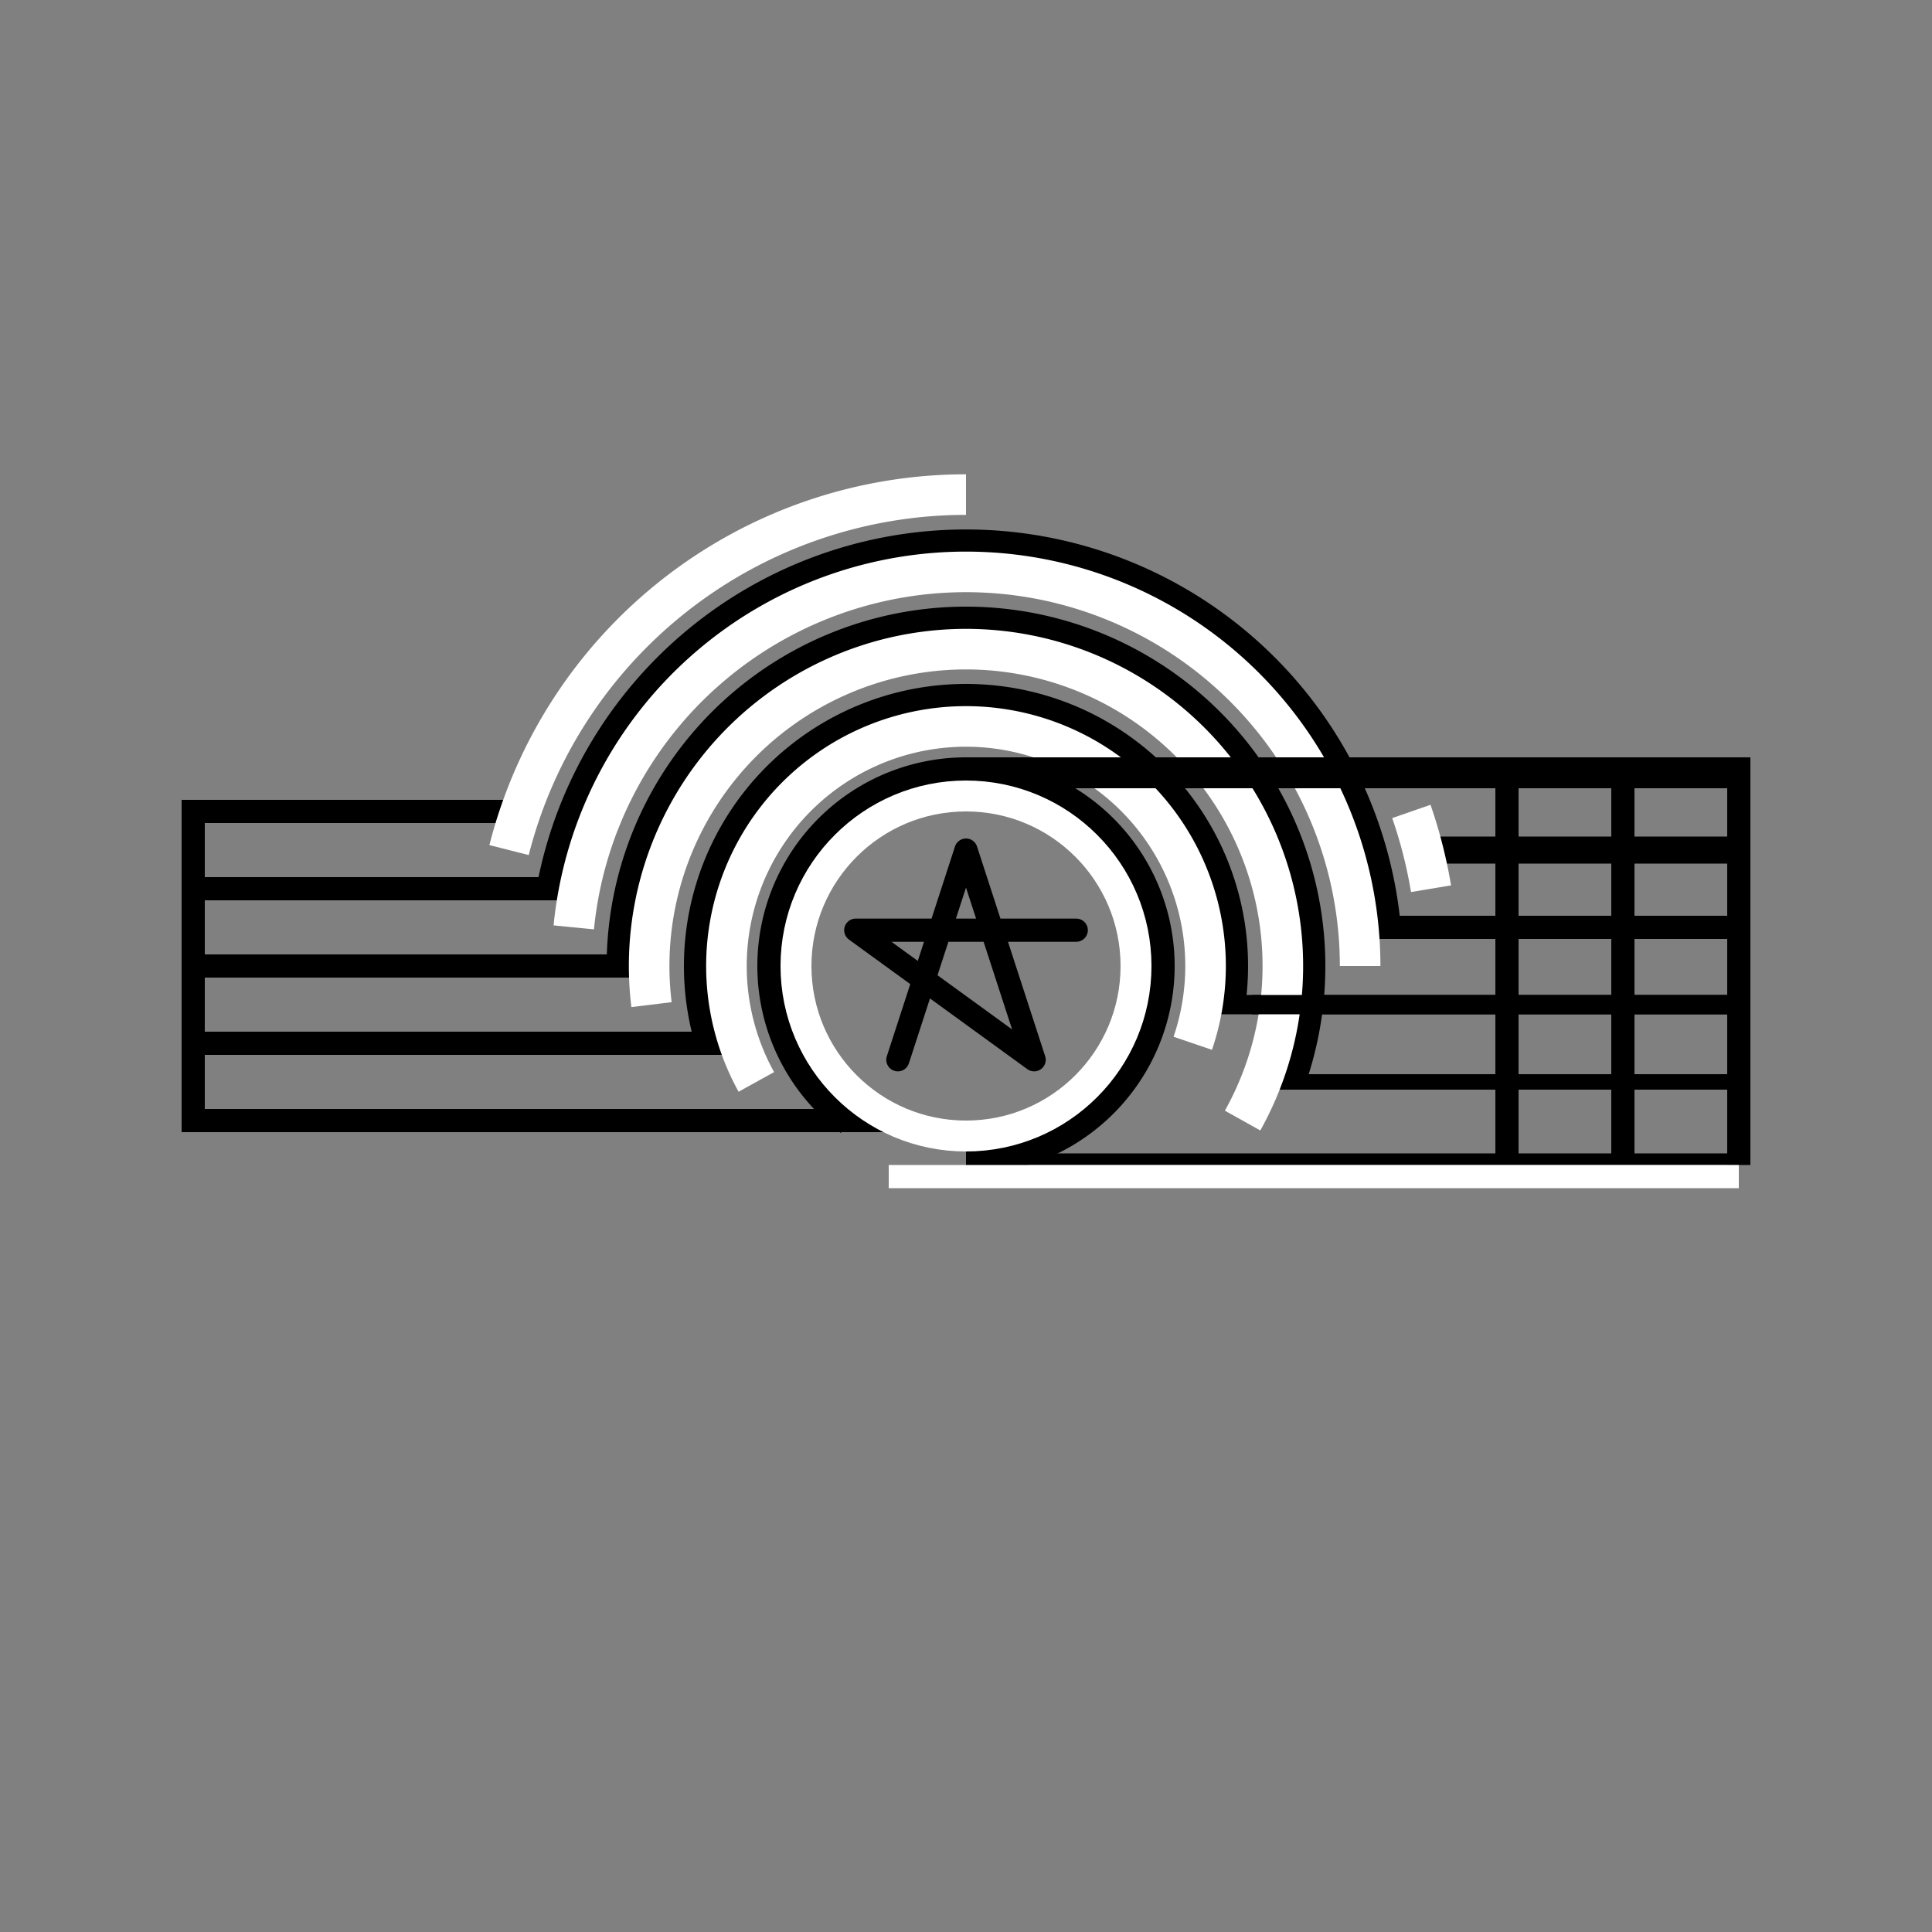 <?xml version="1.0" encoding="UTF-8" standalone="no"?>
<!DOCTYPE svg PUBLIC "-//W3C//DTD SVG 1.1//EN"
        "http://www.w3.org/Graphics/SVG/1.1/DTD/svg11.dtd">
<svg width="600" height="600" viewBox="-125 -125 250 250" style="border:0px solid #777;"
     xmlns="http://www.w3.org/2000/svg"
     xmlns:xlink="http://www.w3.org/1999/xlink">

    <rect x="-125" y="-125" width="250" height="250" fill="#808080" stroke="none"/>

    <!-- НОТЫ -->
    <g style="stroke:#000;stroke-width:3;fill:transparent;">
        <line x1="-100" y1="-21.5" x2="-100" y2="21.5"/>

        <!-- F -->
        <line x1="-100" y1="-20" x2="-59" y2="-20"/>
        <!-- A -->
        <line x1="-100" y1="-10" x2="-52.5" y2="-10"/>
        <line x1="-100" y1="0" x2="-43" y2="0"/>
        <line x1="-100" y1="10" x2="-31" y2="10"/>
        <!-- E -->
        <line x1="-100" y1="20" x2="-10" y2="20"/>
    </g>
    <!-- Гриф -->
    <g style="stroke:#000;stroke-width:3;">
        <line x1="100" y1="-27" x2="100" y2="25.75"/>
        <line x1="85" y1="-25" x2="85" y2="25"/>
        <line x1="70" y1="-25" x2="70" y2="25"/>

        <!-- 6 -->
        <line x1="0" y1="-25" x2="100" y2="-25" style="stroke-width:4;"/>
        <!-- 5 -->
        <line x1="59" y1="-15" x2="100" y2="-15" style="stroke-width:3.5;"/>
        <line x1="52" y1="-5" x2="100" y2="-5" style="stroke-width:3;"/>
        <line x1="32" y1="5" x2="100" y2="5" style="stroke-width:2.5;"/>
        <line x1="40" y1="15" x2="100" y2="15" style="stroke-width:2;"/>
        <!-- 1 -->
        <line x1="0" y1="25" x2="100" y2="25" style="stroke-width:1.5;"/>
    </g>

    <!-- ЛОГО -->
    <g style="stroke:#000;stroke-width:4;fill:transparent;">
        <path d="M 0 25
           A 25 25 0 1 0 -15 20
           " stroke="black" stroke-width="4"/>
        <!-- круг -->
        <!--<circle cx="0" cy="0" r="23" style="stroke:#fff;stroke-width:4;"/>-->
        <!--<line x1="-10" y1="26.75" x2="100" y2="26.75" style="stroke:#fff;stroke-width:3;"/>-->
        <path d="M 34.641 5
           A 35 35 0 1 0 -33.541 10
           " stroke="black" stroke-width="3"/>
        <path d="M 42.426 15
           A 45 45 0 1 0 -45 0
           " stroke="black" stroke-width="3"/>
        <path d="M 54.772 -5
           A 55 55 0 0 0 -54.08 -10
           " stroke="black" stroke-width="3"/>
    </g>
    <!-- cut angles -->
    <g style="stroke:#fff;stroke-width:5.25;fill:transparent">
        <path d="M 29.343 10
           A 31 31 0 1 0 -27.129 15
           "/>
        <path d="M 35.791 20
           A 41 41 0 1 0 -40.694 5
           "/>
        <path d="M 51 0
           A 51 51 0 0 0 -50.754 -5
           "/>
        <path d="M 0 -61
           A 61 61 0 0 0 -59.127 -15
           "/>
        <path d="M 60.175 -10
           A 61 61 0 0 0 57.628 -20
           "/>
    </g>

    <!-- Гриф -->
    <g style="stroke:#000;stroke-width:3;">
        <!-- 6 -->
        <line x1="0" y1="-25" x2="100" y2="-25" style="stroke-width:4;"/>
        <line x1="37" y1="5" x2="100" y2="5" style="stroke-width:2.5;"/>
    </g>

    <!-- ЛОГО -->
    <g style="stroke:#000;stroke-width:4;fill:transparent;">
        <!-- круг -->
        <circle cx="0" cy="0" r="22" style="stroke:#fff;stroke-width:4;"/>
        <line x1="-10" y1="27.25" x2="100" y2="27.25" style="stroke:#fff;stroke-width:3;"/>
        <!--<path d="M 34.641 5-->
           <!--A 35 35 0 1 0 -33.541 10-->
           <!--" stroke="black" stroke-width="3"/>-->
        <!--<path d="M 42.4264 15-->
           <!--A 45 45 0 1 0 -45 0-->
           <!--" stroke="black" stroke-width="3"/>-->
        <!--<path d="M 54.77225575 -5-->
           <!--A 55 55 0 0 0 -54.08 -10-->
           <!--" stroke="black" stroke-width="3"/>-->
    </g>

    <!-- A -->
    <g style="stroke:#000;stroke-width:3;fill:transparent;stroke-linecap:round;stroke-linejoin:round">
        <path d="
            M -8.817  12.135
            L -8.817  12.135
            L 0 -15
            L 8.817  12.135
            L -14.266  -4.635
            L  14.266 -4.635" stroke="black" stroke-width="3" />

    </g>

    <!--&lt;!&ndash; Линии центра координатной сетки &ndash;&gt;-->
    <!--<g style="stroke:#000;stroke-width:0.1;fill:transparent;">-->
        <!--<line x1="0" y1="-105" x2="0" y2="105"/>-->
        <!--<line x1="5" y1="-105" x2="5" y2="105"/>-->
        <!--<line x1="10" y1="-105" x2="10" y2="105"/>-->
        <!--<line x1="15" y1="-105" x2="15" y2="105"/>-->
        <!--<line x1="20" y1="-105" x2="20" y2="105"/>-->
        <!--<line x1="25" y1="-105" x2="25" y2="105"/>-->
        <!--<line x1="30" y1="-105" x2="30" y2="105"/>-->
        <!--<line x1="35" y1="-105" x2="35" y2="105"/>-->
        <!--<line x1="40" y1="-105" x2="40" y2="105"/>-->
        <!--<line x1="45" y1="-105" x2="45" y2="105"/>-->
        <!--<line x1="50" y1="-105" x2="50" y2="105"/>-->
        <!--<line x1="55" y1="-105" x2="55" y2="105"/>-->
        <!--<line x1="60" y1="-105" x2="60" y2="105"/>-->
        <!--<line x1="65" y1="-105" x2="65" y2="105"/>-->
        <!--<line x1="70" y1="-105" x2="70" y2="105"/>-->
        <!--<line x1="75" y1="-105" x2="75" y2="105"/>-->
        <!--<line x1="80" y1="-105" x2="80" y2="105"/>-->
        <!--<line x1="85" y1="-105" x2="85" y2="105"/>-->
        <!--<line x1="90" y1="-105" x2="90" y2="105"/>-->
        <!--<line x1="95" y1="-105" x2="95" y2="105"/>-->
        <!--<line x1="100" y1="-105" x2="100" y2="105"/>-->
        <!--<line x1="-5" y1="-105" x2="-5" y2="105"/>-->
        <!--<line x1="-10" y1="-105" x2="-10" y2="105"/>-->
        <!--<line x1="-15" y1="-105" x2="-15" y2="105"/>-->
        <!--<line x1="-20" y1="-105" x2="-20" y2="105"/>-->
        <!--<line x1="-25" y1="-105" x2="-25" y2="105"/>-->
        <!--<line x1="-30" y1="-105" x2="-30" y2="105"/>-->
        <!--<line x1="-35" y1="-105" x2="-35" y2="105"/>-->
        <!--<line x1="-40" y1="-105" x2="-40" y2="105"/>-->
        <!--<line x1="-45" y1="-105" x2="-45" y2="105"/>-->
        <!--<line x1="-50" y1="-105" x2="-50" y2="105"/>-->
        <!--<line x1="-55" y1="-105" x2="-55" y2="105"/>-->
        <!--<line x1="-60" y1="-105" x2="-60" y2="105"/>-->
        <!--<line x1="-65" y1="-105" x2="-65" y2="105"/>-->
        <!--<line x1="-70" y1="-105" x2="-70" y2="105"/>-->
        <!--<line x1="-75" y1="-105" x2="-75" y2="105"/>-->
        <!--<line x1="-80" y1="-105" x2="-80" y2="105"/>-->
        <!--<line x1="-85" y1="-105" x2="-85" y2="105"/>-->
        <!--<line x1="-90" y1="-105" x2="-90" y2="105"/>-->
        <!--<line x1="-95" y1="-105" x2="-95" y2="105"/>-->
        <!--<line x1="-100" y1="-105" x2="-100" y2="105"/>-->
        <!--<line x1="-105" y1="0" x2="105" y2="0"/>-->
        <!--<line x1="-105" y1="5" x2="105" y2="5"/>-->
        <!--<line x1="-105" y1="10" x2="105" y2="10"/>-->
        <!--<line x1="-105" y1="15" x2="105" y2="15"/>-->
        <!--<line x1="-105" y1="20" x2="105" y2="20"/>-->
        <!--<line x1="-105" y1="25" x2="105" y2="25"/>-->
        <!--<line x1="-105" y1="30" x2="105" y2="30"/>-->
        <!--<line x1="-105" y1="35" x2="105" y2="35"/>-->
        <!--<line x1="-105" y1="40" x2="105" y2="40"/>-->
        <!--<line x1="-105" y1="45" x2="105" y2="45"/>-->
        <!--<line x1="-105" y1="50" x2="105" y2="50"/>-->
        <!--<line x1="-105" y1="55" x2="105" y2="55"/>-->
        <!--<line x1="-105" y1="60" x2="105" y2="60"/>-->
        <!--<line x1="-105" y1="65" x2="105" y2="65"/>-->
        <!--<line x1="-105" y1="70" x2="105" y2="70"/>-->
        <!--<line x1="-105" y1="75" x2="105" y2="75"/>-->
        <!--<line x1="-105" y1="80" x2="105" y2="80"/>-->
        <!--<line x1="-105" y1="85" x2="105" y2="85"/>-->
        <!--<line x1="-105" y1="90" x2="105" y2="90"/>-->
        <!--<line x1="-105" y1="95" x2="105" y2="95"/>-->
        <!--<line x1="-105" y1="100" x2="105" y2="100"/>-->
        <!--<line x1="-105" y1="-5" x2="105" y2="-5"/>-->
        <!--<line x1="-105" y1="-10" x2="105" y2="-10"/>-->
        <!--<line x1="-105" y1="-15" x2="105" y2="-15"/>-->
        <!--<line x1="-105" y1="-20" x2="105" y2="-20"/>-->
        <!--<line x1="-105" y1="-25" x2="105" y2="-25"/>-->
        <!--<line x1="-105" y1="-30" x2="105" y2="-30"/>-->
        <!--<line x1="-105" y1="-35" x2="105" y2="-35"/>-->
        <!--<line x1="-105" y1="-40" x2="105" y2="-40"/>-->
        <!--<line x1="-105" y1="-45" x2="105" y2="-45"/>-->
        <!--<line x1="-105" y1="-50" x2="105" y2="-50"/>-->
        <!--<line x1="-105" y1="-55" x2="105" y2="-55"/>-->
        <!--<line x1="-105" y1="-60" x2="105" y2="-60"/>-->
        <!--<line x1="-105" y1="-65" x2="105" y2="-65"/>-->
        <!--<line x1="-105" y1="-70" x2="105" y2="-70"/>-->
        <!--<line x1="-105" y1="-75" x2="105" y2="-75"/>-->
        <!--<line x1="-105" y1="-80" x2="105" y2="-80"/>-->
        <!--<line x1="-105" y1="-85" x2="105" y2="-85"/>-->
        <!--<line x1="-105" y1="-90" x2="105" y2="-90"/>-->
        <!--<line x1="-105" y1="-95" x2="105" y2="-95"/>-->
        <!--<line x1="-105" y1="-100" x2="105" y2="-100"/>-->
        <!--<circle cx="0" cy="0" r="100"/>-->
    <!--</g>-->
</svg>
